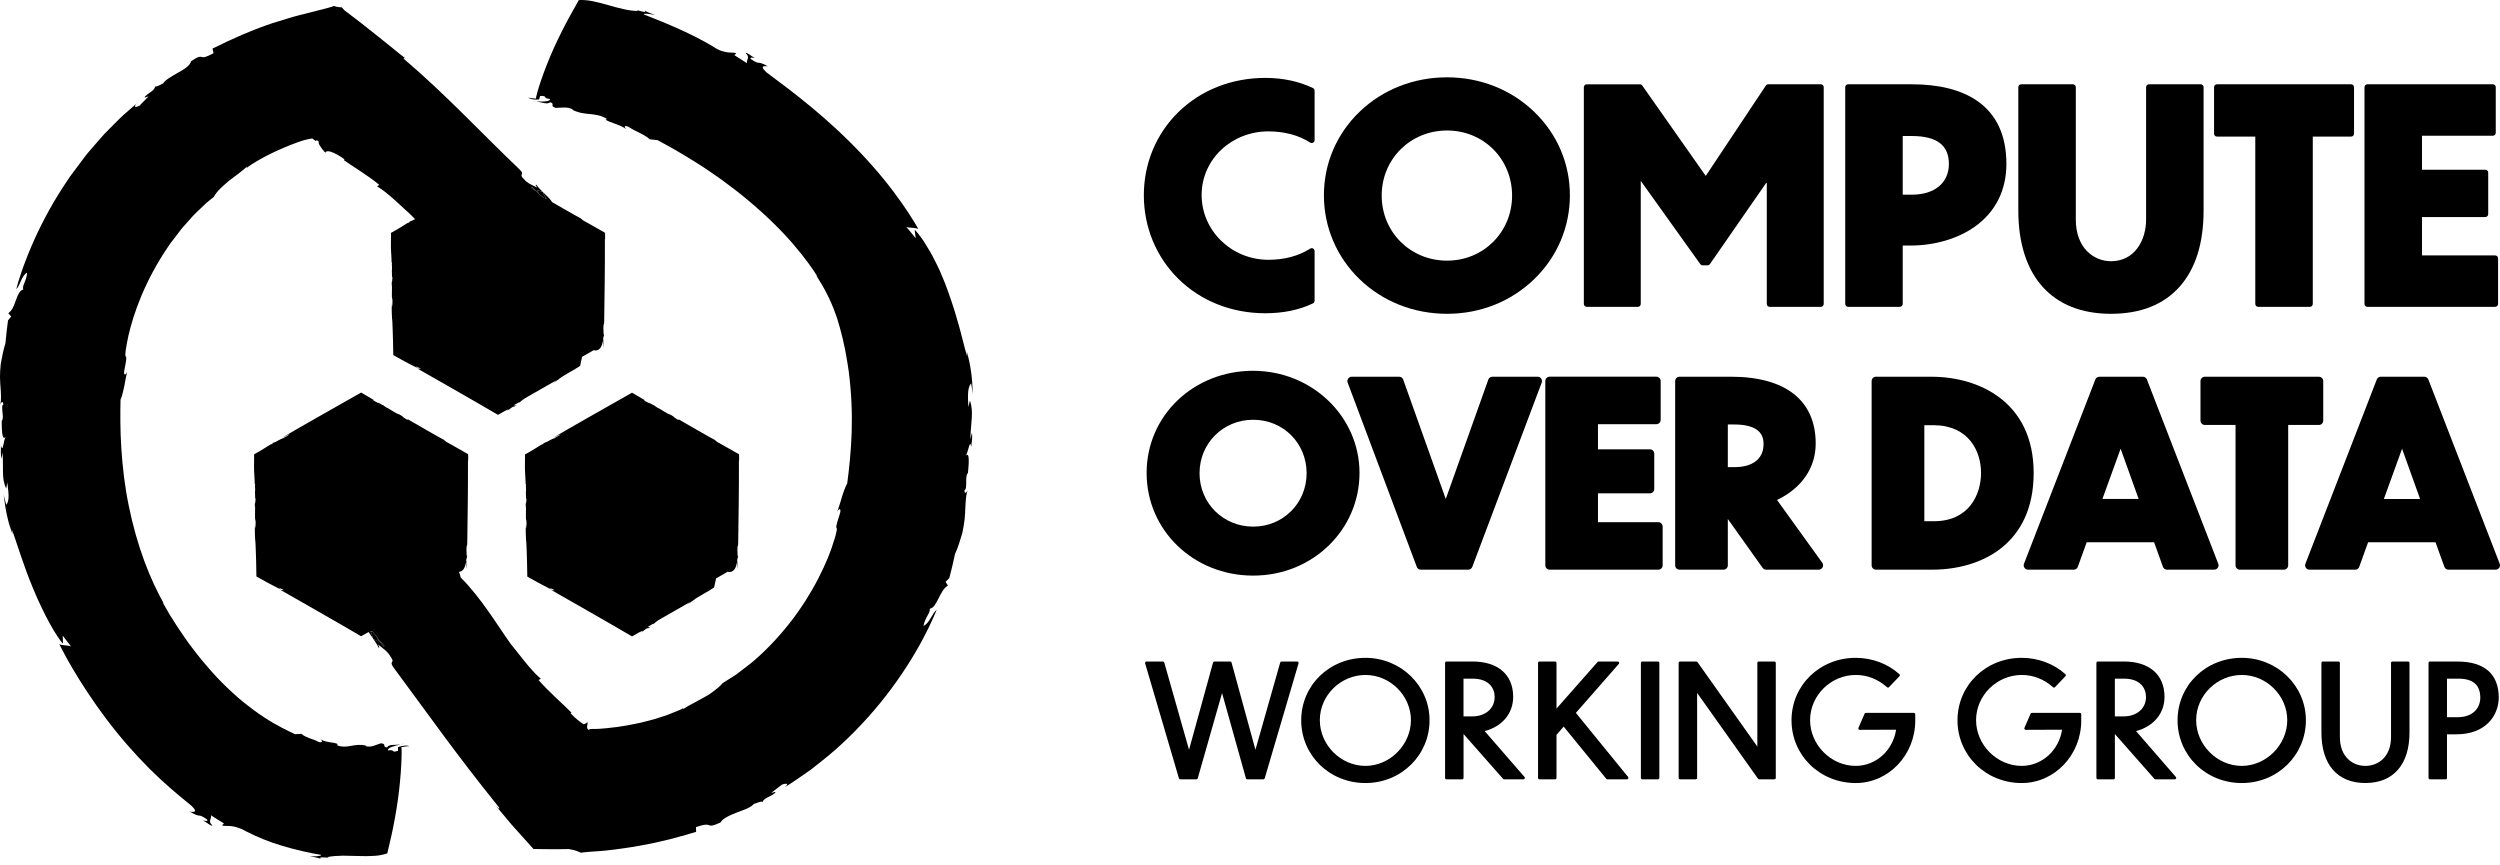 <svg width="208" height="72" viewBox="0 0 208 72" fill="none" xmlns="http://www.w3.org/2000/svg">
<path d="M44.914 16.152C44.687 15.949 44.458 15.752 44.232 15.544C44.059 15.677 44.455 15.691 44.898 16.197L45.29 16.494L45.335 16.471C45.335 16.471 45.403 16.513 45.502 16.57C45.354 16.386 45.242 16.191 45.157 15.973L45.145 15.96C44.873 15.89 44.442 15.675 44.914 16.152Z" fill="black"/>
<path d="M31.313 53.009L31.924 53.82C32.121 53.727 31.716 53.612 31.337 52.967L30.946 52.517C30.933 52.527 30.898 52.549 30.852 52.576C30.932 52.756 30.992 52.938 31.034 53.127L31.045 53.145C31.316 53.292 31.727 53.63 31.313 53.009Z" fill="black"/>
<path d="M30.888 52.492C30.876 52.495 30.852 52.506 30.823 52.519C30.829 52.533 30.837 52.548 30.844 52.564L30.871 52.543L30.895 52.522C30.895 52.522 30.903 52.514 30.904 52.509C30.914 52.495 30.914 52.485 30.887 52.492H30.888Z" fill="black"/>
<path d="M31.101 52.4C31.088 52.411 31.073 52.426 31.049 52.444L31.128 52.407C31.127 52.399 31.125 52.389 31.124 52.381C31.116 52.388 31.109 52.394 31.101 52.4Z" fill="black"/>
<path d="M38.85 46.605C38.813 46.82 38.797 47.049 38.802 47.35C38.84 47.178 38.843 46.884 38.85 46.605Z" fill="black"/>
<path d="M61.385 46.605C61.348 46.82 61.332 47.049 61.337 47.35C61.375 47.178 61.378 46.884 61.385 46.605Z" fill="black"/>
<path d="M53.692 33.323C53.452 33.182 53.077 32.963 52.583 32.672C51.66 33.195 50.18 34.035 48.801 34.818C47.591 35.508 46.472 36.15 46.027 36.421C46.181 36.374 46.494 36.165 46.648 36.144C46.385 36.333 46.232 36.371 46.126 36.472C45.976 36.459 45.502 36.808 45.247 36.855L45.191 36.943L45.038 36.997C44.921 37.071 44.825 37.132 44.745 37.181C44.705 37.207 44.668 37.229 44.636 37.25L44.477 37.346C44.274 37.468 44.17 37.532 44.104 37.572C43.971 37.65 43.992 37.634 43.683 37.805C43.683 37.981 43.678 38.3 43.673 38.849C43.675 38.947 43.677 39.04 43.678 39.124C43.681 39.205 43.685 39.278 43.688 39.35L43.71 39.73C43.725 39.957 43.736 40.144 43.723 40.348C43.723 40.287 43.754 40.127 43.766 40.316C43.723 40.348 43.797 40.817 43.754 40.91C43.758 41.094 43.754 41.692 43.813 41.489C43.784 41.59 43.771 42.124 43.745 41.806C43.744 41.985 43.734 42.16 43.749 42.289L43.765 42.059C43.773 42.667 43.728 42.997 43.781 43.394L43.805 43.17C43.808 43.533 43.813 43.837 43.755 43.98L43.737 43.607C43.737 44.209 43.742 44.572 43.774 45.075V44.896C43.792 45.075 43.808 45.465 43.824 45.949C43.832 46.191 43.838 46.455 43.848 46.727C43.856 46.903 43.864 47.526 43.872 47.977C44.187 48.152 44.498 48.323 44.791 48.485C44.967 48.578 45.133 48.666 45.284 48.746C45.585 48.903 45.82 49.023 45.94 49.072L45.727 48.898L46.185 49.119C46.134 49.088 45.9 49.123 45.864 49.087C46.296 49.333 47.562 50.057 48.886 50.812C49.547 51.192 50.223 51.579 50.815 51.92C51.547 52.346 52.176 52.711 52.584 52.948C52.856 52.794 53.026 52.698 53.149 52.628C53.3 52.548 53.393 52.503 53.426 52.493C53.452 52.487 53.454 52.496 53.444 52.511C53.441 52.514 53.439 52.519 53.434 52.524L53.41 52.544L53.354 52.588C53.318 52.615 53.285 52.639 53.284 52.642C53.377 52.586 53.465 52.532 53.484 52.519L53.564 52.464C53.604 52.436 53.623 52.418 53.639 52.404C53.673 52.373 53.699 52.351 53.881 52.247C53.983 52.197 53.878 52.29 53.827 52.327C53.983 52.231 54.139 52.159 54.14 52.133C53.934 52.234 53.99 52.136 53.887 52.154L54.356 51.888L54.353 51.931C54.457 51.872 54.568 51.694 55.037 51.446C55.818 51.012 56.651 50.518 57.434 50.076C57.434 50.102 57.275 50.207 57.118 50.311C57.222 50.252 57.379 50.156 57.483 50.113C57.277 50.188 57.797 49.903 57.642 49.974C58.168 49.57 58.945 49.213 59.417 48.872C59.419 48.832 59.494 48.499 59.576 48.124L60.536 47.571C60.853 47.643 61.183 47.527 61.303 46.844L61.338 46.868L61.333 46.577C61.351 46.227 61.309 46.066 61.345 46.09L61.34 46.567C61.349 46.216 61.369 46.461 61.389 46.594C61.393 46.448 61.397 46.306 61.409 46.189C61.394 46.12 61.394 46.24 61.386 46.295C61.373 46.106 61.34 45.843 61.357 45.614C61.361 45.256 61.415 45.592 61.418 45.172C61.433 44.068 61.447 42.981 61.462 41.892C61.466 41.348 61.471 40.802 61.476 40.253C61.476 39.611 61.476 38.968 61.477 38.316C61.492 38.212 61.492 38.331 61.498 38.455C61.497 38.226 61.493 38.002 61.492 37.801C61.095 37.575 60.715 37.359 60.342 37.146C60.12 37.021 59.901 36.899 59.68 36.776C59.54 36.677 59.511 36.635 59.475 36.597C59.511 36.635 58.775 36.219 58.024 35.79C57.65 35.574 57.27 35.356 56.982 35.191C56.694 35.025 56.497 34.91 56.486 34.901L56.417 34.935C55.844 34.605 56.287 34.775 55.749 34.484C55.496 34.442 54.874 33.967 54.667 33.903C54.675 33.899 54.417 33.747 54.448 33.731C54.344 33.728 54.176 33.587 54.006 33.504C53.94 33.481 54.043 33.542 54.08 33.581L53.695 33.379C53.556 33.281 53.535 33.235 53.697 33.322L53.692 33.323Z" fill="black"/>
<path d="M50.237 28.175C50.2 28.389 50.184 28.618 50.189 28.919C50.228 28.748 50.231 28.453 50.237 28.175Z" fill="black"/>
<path d="M31.036 53.141C31.036 53.141 31.043 53.144 31.044 53.146L31.032 53.127C31.032 53.127 31.036 53.136 31.036 53.141Z" fill="black"/>
<path d="M44.266 8.443C44.371 8.443 44.49 8.443 44.612 8.443C44.496 8.432 44.378 8.427 44.266 8.443Z" fill="black"/>
<path d="M80.501 40.791C80.508 40.775 80.513 40.759 80.514 40.746C80.51 40.761 80.506 40.777 80.501 40.791Z" fill="black"/>
<path d="M76.413 19.06C76.419 19.071 76.427 19.086 76.434 19.097C76.434 19.082 76.426 19.071 76.413 19.06Z" fill="black"/>
<path d="M80.735 36.574C80.761 35.1 81.038 34.287 80.695 33.326C80.652 33.509 80.614 33.693 80.566 33.874C80.529 32.992 80.474 32.26 80.796 31.89C80.85 32.193 80.908 32.495 80.948 32.798C80.876 31.322 80.775 30.427 80.43 29.228L80.478 29.665C80.409 29.476 80.327 29.183 80.234 28.817C80.146 28.45 80.018 28.008 79.896 27.518C79.837 27.273 79.757 27.017 79.682 26.752C79.603 26.488 79.531 26.212 79.443 25.934C79.262 25.378 79.086 24.799 78.87 24.229C78.817 24.086 78.766 23.944 78.713 23.801L78.635 23.588L78.54 23.361C78.414 23.06 78.289 22.762 78.166 22.473C78.041 22.184 77.898 21.922 77.769 21.661C77.634 21.405 77.514 21.149 77.376 20.928C77.244 20.704 77.115 20.492 76.994 20.297C76.874 20.103 76.76 19.922 76.646 19.773C76.424 19.469 76.237 19.239 76.1 19.106L76.185 19.826L75.787 19.335L75.587 19.092L75.379 18.858C75.414 18.922 75.684 18.931 75.937 18.957C76.145 18.978 76.347 19.003 76.408 19.055C76.069 18.446 75.35 17.286 74.349 15.957C73.332 14.6 72.012 13.092 70.606 11.712C69.205 10.327 67.724 9.067 66.472 8.078C66.159 7.833 65.861 7.599 65.584 7.383C65.304 7.173 65.043 6.978 64.809 6.802C64.345 6.443 63.969 6.182 63.743 5.997C63.05 5.342 63.842 5.542 63.877 5.513C63.375 5.228 63.224 5.231 63.109 5.22C62.992 5.212 62.902 5.203 62.497 4.93C62.299 4.745 62.657 4.78 62.805 4.828C62.616 4.726 62.449 4.601 62.318 4.513C62.185 4.428 62.087 4.38 62.041 4.425C62.449 4.785 62.075 4.958 62.148 5.262C61.806 5.028 61.45 4.815 61.101 4.591L61.258 4.436C61.14 4.362 60.916 4.394 60.596 4.362C60.272 4.332 59.857 4.236 59.355 3.888C57.589 2.827 55.509 1.956 53.547 1.191C53.62 1.084 54.065 1.162 54.509 1.252C54.248 1.141 53.827 1.026 53.612 0.848C54.016 1.236 52.727 0.685 53.071 0.911C52.658 0.911 52.242 0.847 51.825 0.747C51.406 0.653 50.979 0.538 50.562 0.411C50.141 0.291 49.719 0.186 49.317 0.101C48.913 0.019 48.516 -0.013 48.158 0.005C48.105 0.117 47.806 0.619 47.404 1.356C47.002 2.089 46.517 3.035 46.083 3.992C45.646 4.963 45.267 5.945 45.006 6.719C44.741 7.487 44.597 8.067 44.588 8.204C44.312 8.183 44.039 8.159 43.955 8.108C43.991 8.175 44.143 8.233 44.32 8.263C44.5 8.297 44.701 8.292 44.857 8.276L44.934 7.985C45.287 7.969 45.324 8.015 45.356 8.075C45.39 8.137 45.414 8.19 45.761 8.238C45.764 8.366 45.599 8.404 45.38 8.432C45.161 8.46 44.868 8.441 44.607 8.436C45.084 8.507 45.535 8.726 45.779 8.502C46.229 8.672 45.686 8.79 46.222 8.974C46.63 8.982 47.215 8.843 47.658 9.11L47.639 9.15C47.775 9.216 47.905 9.266 48.031 9.302C48.158 9.346 48.281 9.379 48.403 9.403C48.645 9.454 48.875 9.466 49.106 9.491C49.565 9.547 50.023 9.586 50.514 9.909L50.372 9.943C50.699 10.207 51.51 10.32 52.127 10.753C51.955 10.621 51.856 10.385 52.274 10.54C52.991 11.02 53.582 11.143 54.059 11.592L54.706 11.659C55.04 11.83 55.487 12.094 56.033 12.39C56.302 12.547 56.593 12.719 56.904 12.901C57.214 13.082 57.536 13.292 57.877 13.498C58.218 13.708 58.561 13.945 58.924 14.179C59.281 14.42 59.643 14.676 60.014 14.936C60.741 15.47 61.494 16.034 62.206 16.636C63.639 17.828 64.968 19.117 65.962 20.276C66.961 21.432 67.667 22.433 68.016 23.017L67.926 22.945C68.501 23.82 69.119 24.96 69.541 26.183L69.585 26.299C69.599 26.335 69.614 26.375 69.626 26.424C69.654 26.516 69.682 26.609 69.71 26.702C69.766 26.889 69.823 27.078 69.879 27.269C69.929 27.462 69.98 27.658 70.03 27.855C70.055 27.952 70.081 28.052 70.107 28.151L70.172 28.453C70.217 28.655 70.262 28.858 70.307 29.062C70.345 29.268 70.382 29.475 70.42 29.683C70.505 30.096 70.552 30.523 70.621 30.944C70.837 32.643 70.912 34.381 70.858 35.982C70.805 37.584 70.644 39.046 70.489 40.218C70.395 40.384 70.315 40.572 70.244 40.769C70.168 40.964 70.099 41.172 70.036 41.38C70.006 41.484 69.975 41.59 69.947 41.694L69.85 42.001C69.786 42.203 69.724 42.397 69.658 42.574C69.863 42.197 69.987 42.379 69.891 42.696C69.713 43.247 69.63 43.535 69.596 43.693C69.558 43.849 69.573 43.876 69.594 43.905C69.614 43.934 69.638 43.965 69.614 44.13C69.586 44.294 69.527 44.599 69.332 45.155C69.146 45.811 68.719 46.892 68.083 48.126C67.768 48.744 67.387 49.391 66.975 50.049C66.761 50.37 66.543 50.7 66.314 51.022C66.076 51.337 65.85 51.667 65.595 51.971C64.609 53.215 63.504 54.328 62.504 55.159C62.246 55.355 62.001 55.544 61.772 55.722C61.657 55.81 61.546 55.895 61.439 55.978C61.334 56.062 61.229 56.14 61.124 56.204C60.708 56.471 60.367 56.688 60.123 56.836C60.027 56.968 59.906 57.069 59.785 57.179C59.662 57.286 59.532 57.39 59.398 57.491C59.264 57.592 59.124 57.691 58.982 57.787C58.838 57.879 58.684 57.959 58.533 58.042C58.383 58.125 58.233 58.208 58.082 58.29C57.931 58.37 57.789 58.464 57.637 58.533C57.339 58.682 57.057 58.841 56.804 59.02L56.881 58.893C56.811 58.935 56.72 58.986 56.608 59.044C56.492 59.095 56.356 59.15 56.204 59.212C56.052 59.273 55.882 59.34 55.698 59.414C55.605 59.449 55.513 59.49 55.412 59.524L55.099 59.623C54.885 59.691 54.659 59.763 54.425 59.838C54.19 59.91 53.939 59.964 53.686 60.032L53.302 60.129C53.172 60.163 53.038 60.184 52.905 60.211C52.637 60.262 52.37 60.323 52.098 60.368C51.825 60.409 51.552 60.451 51.283 60.493C51.012 60.528 50.742 60.553 50.479 60.584C50.348 60.602 50.217 60.611 50.089 60.619L49.896 60.633L49.802 60.64H49.767C49.717 60.645 49.693 60.645 49.66 60.645H49.567C49.445 60.646 49.336 60.648 49.245 60.65C49.198 60.651 49.157 60.653 49.118 60.657L49.064 60.664C49.05 60.661 49.041 60.65 49.03 60.645C49.035 60.672 49.033 60.715 49.048 60.725L49.027 60.734L49.013 60.73C49.003 60.726 48.993 60.723 48.986 60.72C48.968 60.714 48.953 60.704 48.939 60.696C48.912 60.677 48.891 60.656 48.877 60.63C48.848 60.582 48.841 60.525 48.846 60.464C48.854 60.342 48.904 60.203 48.877 60.075C48.808 60.145 48.737 60.197 48.664 60.225C48.645 60.233 48.627 60.238 48.608 60.243L48.579 60.249H48.564L48.558 60.252L48.544 60.245C48.468 60.201 48.388 60.148 48.308 60.091C47.985 59.857 47.644 59.529 47.471 59.335L47.549 59.298C47.011 58.727 45.646 57.55 44.802 56.572L45.001 56.479C44.152 55.778 42.968 54.134 42.468 53.543C41.437 52.103 40.03 49.735 38.338 48.057L38.192 47.575C38.438 47.558 38.664 47.372 38.76 46.833L38.795 46.857L38.791 46.565C38.808 46.216 38.767 46.055 38.802 46.079L38.797 46.556C38.807 46.205 38.826 46.45 38.847 46.583C38.85 46.437 38.855 46.295 38.866 46.178C38.852 46.109 38.852 46.229 38.844 46.284C38.831 46.095 38.797 45.832 38.815 45.603C38.818 45.245 38.872 45.581 38.876 45.161C38.89 44.057 38.904 42.97 38.919 41.881C38.924 41.337 38.928 40.791 38.933 40.242C38.933 39.6 38.933 38.956 38.935 38.305C38.949 38.201 38.949 38.319 38.956 38.444C38.954 38.215 38.951 37.991 38.949 37.789C38.552 37.564 38.173 37.348 37.8 37.135C37.577 37.01 37.358 36.888 37.137 36.765C36.998 36.666 36.969 36.624 36.932 36.586C36.969 36.624 36.232 36.208 35.482 35.779C35.107 35.563 34.728 35.345 34.439 35.18C34.151 35.014 33.954 34.898 33.943 34.89L33.874 34.924C33.301 34.594 33.745 34.764 33.207 34.472C32.954 34.431 32.331 33.955 32.124 33.891C32.132 33.888 31.875 33.736 31.905 33.72C31.801 33.717 31.633 33.576 31.463 33.493C31.398 33.47 31.5 33.531 31.537 33.57L31.153 33.368C31.013 33.27 30.993 33.224 31.154 33.31C30.914 33.169 30.54 32.95 30.045 32.659C29.123 33.182 27.642 34.023 26.263 34.806C25.053 35.495 23.934 36.137 23.489 36.408C23.643 36.361 23.956 36.152 24.11 36.131C23.848 36.32 23.694 36.358 23.588 36.459C23.438 36.446 22.964 36.795 22.709 36.842L22.653 36.93L22.5 36.984L22.207 37.168L22.098 37.237C22.038 37.272 21.986 37.304 21.939 37.333C21.736 37.455 21.632 37.519 21.566 37.559C21.433 37.637 21.454 37.621 21.145 37.793C21.145 37.969 21.14 38.287 21.136 38.836C21.137 38.934 21.139 39.027 21.14 39.112C21.144 39.192 21.147 39.265 21.15 39.337C21.158 39.478 21.166 39.602 21.172 39.717C21.187 39.944 21.198 40.132 21.185 40.335C21.185 40.274 21.216 40.114 21.229 40.303C21.185 40.335 21.259 40.804 21.216 40.897C21.221 41.081 21.216 41.679 21.275 41.476C21.246 41.577 21.233 42.112 21.208 41.793C21.206 41.972 21.197 42.147 21.211 42.277L21.227 42.046C21.235 42.654 21.19 42.984 21.243 43.381L21.267 43.157C21.27 43.52 21.275 43.825 21.217 43.967L21.2 43.594C21.2 44.196 21.204 44.559 21.236 45.062V44.883C21.254 45.062 21.27 45.453 21.286 45.936C21.294 46.178 21.3 46.442 21.31 46.714C21.318 46.89 21.326 47.513 21.334 47.964C21.649 48.139 21.96 48.31 22.253 48.472C22.429 48.565 22.596 48.653 22.746 48.733C23.047 48.89 23.282 49.01 23.402 49.059L23.19 48.885L23.648 49.106C23.596 49.075 23.363 49.111 23.326 49.074C23.758 49.32 25.024 50.044 26.348 50.8C27.009 51.179 27.685 51.566 28.277 51.907C29.009 52.333 29.638 52.698 30.046 52.935C30.319 52.781 30.488 52.685 30.612 52.615C30.632 52.604 30.65 52.594 30.669 52.584C30.783 52.761 30.909 52.94 31.033 53.116C30.991 52.925 30.93 52.745 30.85 52.565C30.896 52.536 30.932 52.514 30.945 52.506L31.335 52.956C31.715 53.601 32.121 53.716 31.923 53.809L31.311 52.998C31.726 53.619 31.314 53.282 31.044 53.134C31.221 53.39 31.39 53.643 31.492 53.876C31.647 53.94 31.494 53.737 31.458 53.617C31.766 53.884 32.27 54.197 32.496 54.64C32.955 55.25 32.257 54.893 32.792 55.604C34.183 57.496 35.552 59.359 36.926 61.227C37.616 62.157 38.314 63.086 39.025 64.011C39.383 64.472 39.742 64.933 40.102 65.398C40.574 65.988 41.048 66.582 41.523 67.179C41.591 67.405 41.437 67.208 41.24 67.022C41.695 67.557 42.129 68.081 42.551 68.593C42.985 69.076 43.411 69.55 43.831 70.018C43.934 70.135 44.04 70.251 44.144 70.367L44.3 70.541L44.378 70.628C44.383 70.637 44.392 70.637 44.404 70.637H44.493C44.81 70.642 45.126 70.647 45.441 70.65C46.067 70.655 46.69 70.66 47.319 70.642C47.993 70.745 48.169 70.889 48.371 70.962C48.319 70.941 48.505 70.916 48.867 70.884C49.046 70.871 49.272 70.853 49.533 70.834C49.664 70.826 49.804 70.817 49.951 70.807C50.1 70.796 50.257 70.783 50.41 70.765C50.642 70.738 50.895 70.708 51.163 70.677C51.395 70.653 51.64 70.615 51.893 70.576C52.147 70.538 52.41 70.499 52.679 70.46C52.946 70.415 53.218 70.362 53.49 70.312C53.763 70.259 54.038 70.218 54.305 70.155C54.573 70.094 54.837 70.035 55.095 69.976C55.609 69.867 56.086 69.73 56.497 69.619C57.325 69.406 57.879 69.206 57.919 69.211L57.903 68.812C58.303 68.678 58.54 68.627 58.695 68.615C58.85 68.603 58.921 68.627 58.988 68.655C59.123 68.708 59.239 68.758 59.957 68.423C60.048 68.239 60.248 68.097 60.498 67.962C60.744 67.823 61.044 67.701 61.345 67.586C61.646 67.471 61.95 67.365 62.2 67.251C62.444 67.128 62.637 67.007 62.723 66.878C62.733 66.923 63.418 66.571 63.458 66.742C63.49 66.557 63.655 66.448 63.861 66.345C64.065 66.238 64.303 66.129 64.49 65.969C64.596 65.806 64.335 65.963 64.178 65.956L65.059 65.281C65.475 65.13 65.664 65.215 65.281 65.495C65.603 65.321 66.043 65.017 66.594 64.639C66.868 64.448 67.172 64.243 67.491 64.014C67.798 63.771 68.126 63.51 68.471 63.236C69.86 62.146 71.376 60.677 72.739 59.081C74.104 57.488 75.297 55.762 76.177 54.248C77.067 52.737 77.644 51.44 77.932 50.739C77.562 50.998 77.312 51.914 76.827 52.069C76.925 51.672 77.058 51.416 77.175 51.208C77.29 51.001 77.38 50.843 77.361 50.641C77.967 50.577 78.171 49.098 78.867 48.723L78.673 48.405C78.776 48.302 78.883 48.201 78.982 48.097C79.201 47.244 79.315 46.769 79.37 46.485C79.429 46.203 79.448 46.119 79.475 46.048C79.526 45.907 79.627 45.834 80.066 44.348C80.162 43.91 80.22 43.524 80.258 43.178C80.297 42.832 80.303 42.522 80.317 42.24C80.348 41.694 80.357 41.244 80.501 40.785C80.444 40.943 80.242 41.196 80.245 40.775C80.377 40.757 80.391 40.45 80.388 40.123C80.388 39.797 80.388 39.454 80.534 39.36C80.57 38.912 80.74 37.468 80.34 37.924C80.548 37.7 80.705 36.408 80.804 37.191C80.846 36.754 80.93 36.333 80.86 36.013C80.819 36.198 80.782 36.386 80.734 36.57L80.735 36.574ZM30.904 52.509C30.904 52.509 30.9 52.517 30.895 52.522L30.871 52.543L30.844 52.564C30.837 52.549 30.829 52.535 30.823 52.519C30.853 52.504 30.877 52.495 30.889 52.492C30.914 52.485 30.916 52.495 30.906 52.509H30.904ZM31.047 52.444C31.071 52.426 31.087 52.412 31.1 52.4C31.106 52.394 31.114 52.388 31.122 52.381C31.124 52.389 31.125 52.399 31.127 52.407L31.047 52.444Z" fill="black"/>
<path d="M45.153 15.964C45.153 15.964 45.147 15.962 45.145 15.96L45.158 15.974C45.158 15.974 45.155 15.967 45.153 15.962V15.964Z" fill="black"/>
<path d="M33.314 61.943C33.432 61.924 33.551 61.9 33.66 61.853C33.556 61.881 33.435 61.911 33.314 61.943Z" fill="black"/>
<path d="M0.026 33.674C0.022 33.688 0.019 33.704 0.018 33.716C0.021 33.701 0.022 33.687 0.026 33.674Z" fill="black"/>
<path d="M4.933 53.597C4.926 53.586 4.92 53.572 4.915 53.561C4.912 53.574 4.921 53.586 4.933 53.597Z" fill="black"/>
<path d="M33.115 62.162L33.118 62.463C32.792 62.571 32.744 62.534 32.699 62.486C32.677 62.462 32.654 62.434 32.597 62.423C32.539 62.412 32.448 62.412 32.286 62.434C32.22 62.204 32.8 62.065 33.314 61.943C32.838 62.001 32.356 61.905 32.204 62.185C31.758 62.137 32.214 61.882 31.687 61.842C31.51 61.892 31.306 61.983 31.09 62.052C30.874 62.122 30.651 62.14 30.44 62.078L30.447 62.034C29.942 61.914 29.566 61.996 29.19 62.058C29.095 62.076 29.001 62.093 28.907 62.106C28.812 62.114 28.718 62.119 28.62 62.117C28.425 62.114 28.221 62.089 28.008 61.983L28.117 61.919C27.828 61.728 27.171 61.813 26.656 61.508C26.8 61.597 26.897 61.805 26.552 61.745C26.476 61.705 26.401 61.672 26.331 61.641C26.26 61.605 26.191 61.576 26.124 61.549C25.99 61.496 25.861 61.455 25.738 61.415C25.497 61.317 25.274 61.234 25.082 61.053L24.55 61.088C24.011 60.834 23.065 60.395 21.962 59.673C21.411 59.313 20.823 58.879 20.223 58.396C19.628 57.903 19.024 57.349 18.438 56.76C17.854 56.167 17.293 55.53 16.767 54.896C16.512 54.569 16.251 54.259 16.016 53.936C15.896 53.776 15.779 53.619 15.664 53.465C15.552 53.306 15.443 53.151 15.335 52.998C14.906 52.388 14.533 51.806 14.223 51.302C14.184 51.24 14.146 51.179 14.107 51.118L14.01 50.948C13.946 50.838 13.885 50.734 13.827 50.635C13.712 50.436 13.61 50.263 13.533 50.11L13.614 50.188C13.102 49.283 12.529 48.083 12.012 46.693C11.498 45.304 11.046 43.725 10.718 42.107C10.382 40.49 10.193 38.832 10.094 37.304C9.996 35.776 10.004 34.375 10.028 33.251C10.104 33.085 10.163 32.899 10.209 32.705C10.26 32.511 10.307 32.31 10.345 32.106C10.416 31.698 10.491 31.288 10.581 30.941C10.419 31.317 10.276 31.157 10.337 30.85C10.549 29.772 10.528 29.731 10.476 29.678C10.428 29.627 10.363 29.569 10.574 28.471C10.688 27.839 10.947 26.769 11.4 25.538C11.85 24.307 12.498 22.924 13.273 21.643C13.371 21.483 13.469 21.325 13.565 21.165C13.661 21.006 13.77 20.856 13.87 20.702C13.973 20.55 14.075 20.398 14.176 20.249C14.287 20.107 14.396 19.964 14.503 19.823C14.717 19.543 14.927 19.268 15.13 19.002C15.353 18.754 15.566 18.514 15.771 18.283C16.165 17.811 16.587 17.449 16.922 17.121C17.007 17.041 17.087 16.964 17.164 16.89C17.242 16.82 17.324 16.759 17.396 16.7C17.543 16.583 17.671 16.482 17.778 16.397C18.071 15.86 18.584 15.442 19.081 15.017C19.61 14.63 20.129 14.239 20.564 13.85L20.511 13.982C20.889 13.66 22.117 12.922 23.607 12.293C23.976 12.126 24.369 11.99 24.757 11.841C24.853 11.803 24.952 11.773 25.051 11.741L25.199 11.693L25.235 11.68L25.253 11.673H25.258L25.279 11.668C25.33 11.651 25.384 11.64 25.437 11.627C25.543 11.601 25.644 11.582 25.738 11.563L25.876 11.537L25.94 11.526C25.959 11.526 25.985 11.507 25.998 11.529C26.132 11.643 26.236 11.716 26.307 11.745L26.289 11.667C26.475 11.683 26.523 11.774 26.521 11.883V11.928C26.526 11.945 26.513 11.949 26.539 11.989C26.576 12.053 26.614 12.118 26.66 12.19C26.752 12.334 26.873 12.499 27.069 12.706C27.211 12.314 28.292 12.967 28.668 13.264L28.598 13.316C29.179 13.745 30.624 14.595 31.553 15.379L31.373 15.504C32.272 16.018 33.616 17.387 34.18 17.87C34.292 17.984 34.409 18.107 34.531 18.233C34.375 18.318 34.212 18.402 34.097 18.422L34.041 18.511L33.887 18.565C33.77 18.639 33.674 18.699 33.594 18.749C33.554 18.775 33.517 18.797 33.485 18.818C33.426 18.853 33.373 18.885 33.327 18.914C33.123 19.035 33.019 19.1 32.954 19.14C32.821 19.218 32.842 19.202 32.533 19.373C32.533 19.549 32.528 19.868 32.523 20.417C32.525 20.515 32.526 20.608 32.528 20.692C32.531 20.773 32.534 20.846 32.537 20.918L32.56 21.297C32.574 21.525 32.585 21.712 32.573 21.916C32.573 21.855 32.603 21.695 32.616 21.884C32.573 21.916 32.646 22.384 32.603 22.477C32.608 22.662 32.603 23.26 32.662 23.057C32.633 23.158 32.621 23.692 32.595 23.374C32.593 23.553 32.584 23.728 32.598 23.857L32.614 23.627C32.622 24.235 32.577 24.565 32.63 24.962L32.654 24.738C32.657 25.101 32.662 25.405 32.605 25.548L32.587 25.175C32.587 25.777 32.592 26.14 32.624 26.643V26.463C32.642 26.643 32.657 27.033 32.673 27.517C32.681 27.759 32.688 28.023 32.697 28.295C32.706 28.471 32.714 29.094 32.721 29.545C33.037 29.72 33.347 29.891 33.641 30.053C33.817 30.145 33.983 30.233 34.133 30.314C34.434 30.47 34.67 30.59 34.79 30.64L34.577 30.466L35.035 30.686C34.984 30.656 34.75 30.691 34.713 30.654C35.145 30.901 36.412 31.625 37.736 32.38C38.397 32.76 39.072 33.147 39.665 33.488C40.396 33.914 41.026 34.279 41.434 34.516C41.706 34.362 41.876 34.266 41.999 34.196C42.149 34.115 42.242 34.071 42.276 34.061C42.301 34.055 42.303 34.064 42.294 34.079C42.29 34.082 42.289 34.087 42.284 34.092L42.26 34.112L42.204 34.156C42.167 34.183 42.135 34.207 42.133 34.21C42.226 34.154 42.314 34.099 42.334 34.087L42.414 34.032C42.454 34.004 42.473 33.986 42.489 33.971C42.522 33.941 42.548 33.919 42.731 33.815C42.833 33.765 42.727 33.858 42.676 33.895C42.833 33.799 42.988 33.727 42.99 33.701C42.783 33.802 42.839 33.704 42.737 33.722L43.206 33.456L43.203 33.499C43.307 33.44 43.417 33.262 43.886 33.014C44.668 32.58 45.5 32.086 46.283 31.644C46.283 31.669 46.124 31.775 45.968 31.879C46.072 31.82 46.229 31.724 46.333 31.681C46.126 31.756 46.647 31.471 46.491 31.541C47.018 31.138 47.794 30.781 48.267 30.44C48.268 30.4 48.343 30.067 48.425 29.692L49.386 29.139C49.703 29.21 50.032 29.095 50.153 28.412L50.188 28.436L50.183 28.144C50.2 27.795 50.159 27.634 50.194 27.658L50.189 28.135C50.199 27.784 50.218 28.029 50.239 28.162C50.242 28.016 50.247 27.874 50.258 27.757C50.244 27.688 50.244 27.808 50.236 27.863C50.223 27.674 50.189 27.411 50.207 27.182C50.21 26.824 50.265 27.16 50.268 26.74C50.282 25.636 50.297 24.55 50.311 23.46C50.316 22.916 50.321 22.37 50.325 21.821C50.325 21.181 50.325 20.535 50.327 19.884C50.341 19.78 50.341 19.898 50.348 20.023C50.346 19.794 50.343 19.57 50.341 19.369C49.944 19.143 49.565 18.927 49.192 18.714C48.969 18.589 48.75 18.467 48.529 18.344C48.39 18.245 48.361 18.203 48.324 18.165C48.361 18.203 47.625 17.787 46.874 17.358C46.542 17.167 46.213 16.977 45.94 16.82C45.761 16.533 45.451 16.256 45.159 15.97C45.244 16.188 45.356 16.383 45.503 16.567C45.404 16.509 45.342 16.473 45.337 16.468L45.292 16.49L44.9 16.194C44.456 15.688 44.061 15.674 44.234 15.541C44.46 15.749 44.688 15.946 44.916 16.149C44.442 15.672 44.874 15.887 45.146 15.957C44.946 15.762 44.756 15.57 44.628 15.378C44.474 15.354 44.644 15.509 44.695 15.61C44.371 15.437 43.859 15.254 43.587 14.894C43.078 14.424 43.779 14.606 43.187 14.055C40.086 11.111 37.161 7.927 33.588 4.887C33.564 4.751 33.658 4.836 33.788 4.895C33.647 4.786 33.508 4.681 33.37 4.575C33.303 4.522 33.234 4.468 33.167 4.415L33.067 4.335L32.901 4.197C32.427 3.804 31.934 3.421 31.465 3.042C30.522 2.283 29.592 1.551 28.652 0.852C28.566 0.76 28.49 0.677 28.437 0.61C28.04 0.603 27.907 0.533 27.762 0.49C27.85 0.515 27.078 0.72 25.889 1.015C25.293 1.173 24.589 1.324 23.833 1.57C23.455 1.687 23.063 1.799 22.664 1.927C22.466 1.991 22.266 2.063 22.064 2.137C21.917 2.191 21.77 2.246 21.622 2.3C21.374 2.388 21.131 2.488 20.891 2.587C20.651 2.685 20.413 2.782 20.183 2.877C19.727 3.074 19.304 3.272 18.936 3.435C18.207 3.783 17.716 4.037 17.679 4.04L17.767 4.426C17.59 4.514 17.45 4.586 17.338 4.639C17.224 4.69 17.136 4.722 17.066 4.74C16.924 4.775 16.851 4.758 16.783 4.74C16.646 4.706 16.525 4.67 15.907 5.086C15.803 5.475 15.283 5.792 14.748 6.083C14.223 6.386 13.696 6.685 13.574 6.949C13.557 6.906 12.963 7.322 12.9 7.168C12.908 7.541 12.362 7.695 12.055 8.046C11.98 8.214 12.206 8.036 12.358 8.025L11.989 8.396L11.805 8.582L11.631 8.777C11.269 8.982 11.077 8.925 11.383 8.596C11.122 8.819 10.739 9.152 10.268 9.57C10.148 9.672 10.03 9.787 9.91 9.909C9.788 10.031 9.662 10.157 9.53 10.289C9.269 10.553 8.989 10.834 8.696 11.132C8.413 11.438 8.133 11.773 7.835 12.114C7.544 12.459 7.22 12.803 6.943 13.193C6.657 13.575 6.365 13.966 6.069 14.361L5.848 14.659C5.776 14.76 5.711 14.864 5.64 14.966C5.502 15.173 5.366 15.381 5.229 15.587C4.145 17.255 3.235 19.023 2.589 20.552C2.417 20.931 2.285 21.302 2.147 21.646C2.081 21.819 2.014 21.986 1.955 22.148C1.899 22.311 1.846 22.466 1.793 22.617C1.692 22.916 1.601 23.188 1.526 23.43C1.457 23.673 1.399 23.883 1.354 24.057C1.518 23.915 1.622 23.62 1.753 23.339C1.887 23.057 2.035 22.785 2.256 22.687C2.224 23.075 2.116 23.329 2.028 23.535C1.945 23.744 1.881 23.904 1.931 24.091C1.643 24.15 1.482 24.536 1.33 24.959C1.181 25.383 1.023 25.839 0.693 26.052L0.93 26.334L0.669 26.656C0.548 27.48 0.516 27.941 0.488 28.212C0.463 28.482 0.453 28.564 0.435 28.633C0.399 28.77 0.32 28.85 0.061 30.29C0.013 30.71 0 31.079 0 31.407C0.005 31.737 0.03 32.026 0.05 32.292C0.082 32.808 0.118 33.23 0.026 33.674C0.066 33.52 0.237 33.262 0.28 33.658C0.149 33.687 0.176 33.976 0.205 34.282C0.24 34.588 0.277 34.908 0.142 35.009C0.149 35.431 0.126 36.797 0.477 36.334C0.391 36.45 0.323 36.811 0.271 37.055C0.219 37.298 0.166 37.423 0.078 37.061C0.08 37.472 0.042 37.874 0.13 38.166L0.211 37.634C0.309 39.014 0.109 39.794 0.517 40.661L0.608 40.139C0.701 40.959 0.826 41.635 0.519 42.006L0.303 41.172C0.395 41.857 0.469 42.405 0.591 42.919C0.648 43.175 0.708 43.424 0.78 43.676C0.858 43.927 0.945 44.183 1.045 44.455L0.977 44.052C1.276 44.739 1.891 46.93 2.774 49.01C2.885 49.269 2.995 49.529 3.106 49.785C3.216 50.039 3.34 50.287 3.453 50.531C3.677 51.019 3.919 51.472 4.142 51.879C4.358 52.287 4.582 52.639 4.768 52.925C4.953 53.212 5.113 53.428 5.24 53.551C5.227 53.331 5.224 53.106 5.221 52.884C5.443 53.196 5.69 53.497 5.925 53.8C5.874 53.692 5.059 53.702 4.932 53.596C5.077 53.87 5.28 54.278 5.557 54.778C5.704 55.035 5.867 55.32 6.042 55.628C6.218 55.93 6.41 56.233 6.612 56.564C7.427 57.87 8.48 59.412 9.668 60.874C10.85 62.34 12.154 63.728 13.321 64.807C13.618 65.074 13.898 65.326 14.159 65.561C14.428 65.79 14.676 66.001 14.9 66.192C15.359 66.565 15.716 66.862 15.944 67.053C16.64 67.728 15.836 67.506 15.798 67.532C16.826 68.129 16.373 67.594 17.202 68.161C17.407 68.351 17.04 68.31 16.888 68.258C17.084 68.366 17.255 68.494 17.391 68.585C17.529 68.673 17.631 68.721 17.677 68.676C17.461 68.494 17.453 68.358 17.487 68.23C17.519 68.103 17.593 67.985 17.554 67.831C17.727 67.951 17.908 68.065 18.089 68.175L18.632 68.51L18.478 68.667C18.598 68.743 18.833 68.7 19.162 68.727C19.326 68.74 19.515 68.769 19.728 68.838C19.945 68.902 20.188 69 20.458 69.16C21.4 69.643 22.432 70.066 23.505 70.379C24.574 70.697 25.668 70.953 26.731 71.129C26.68 71.249 26.217 71.255 25.753 71.244C26.039 71.306 26.484 71.342 26.736 71.478C26.492 71.324 26.724 71.324 26.966 71.34C27.209 71.348 27.464 71.372 27.267 71.302C27.677 71.217 28.1 71.206 28.534 71.193C28.75 71.189 28.967 71.196 29.187 71.206C29.404 71.207 29.624 71.212 29.841 71.22C30.277 71.241 30.704 71.233 31.109 71.209C31.514 71.191 31.891 71.113 32.222 71.002C32.241 70.881 32.393 70.316 32.571 69.502C32.749 68.691 32.947 67.65 33.094 66.614C33.242 65.564 33.338 64.52 33.381 63.707C33.426 62.897 33.423 62.298 33.397 62.164C33.676 62.114 33.954 62.066 34.049 62.093C33.946 61.978 33.392 62.039 33.12 62.164L33.115 62.162Z" fill="black"/>
<g clip-path="url(#clip0_61_1902)">
<path d="M109.24 7.327C108.068 6.767 106.732 6.481 105.268 6.481C102.474 6.481 99.903 7.497 98.031 9.336C96.185 11.151 95.167 13.607 95.167 16.247C95.167 18.886 96.185 21.366 98.031 23.191C99.903 25.043 102.474 26.063 105.268 26.063C106.766 26.063 108.102 25.788 109.238 25.241C109.322 25.2 109.375 25.116 109.375 25.024V20.89C109.375 20.801 109.327 20.721 109.25 20.677C109.213 20.658 109.175 20.648 109.134 20.648C109.088 20.648 109.042 20.661 109.003 20.687C108.058 21.294 106.858 21.615 105.533 21.615C102.469 21.615 99.976 19.198 99.976 16.225C99.976 13.252 102.469 10.931 105.533 10.931C106.858 10.931 108.058 11.253 109.003 11.86C109.042 11.886 109.088 11.898 109.134 11.898C109.172 11.898 109.213 11.889 109.25 11.869C109.327 11.826 109.375 11.746 109.375 11.657V7.545C109.375 7.453 109.322 7.366 109.238 7.327H109.24Z" fill="black"/>
<path d="M120.394 6.433C117.62 6.433 115.032 7.451 113.113 9.302C111.202 11.144 110.149 13.61 110.149 16.247C110.149 18.884 111.202 21.374 113.113 23.225C115.034 25.084 117.62 26.109 120.394 26.109C123.168 26.109 125.724 25.084 127.645 23.225C129.561 21.371 130.615 18.891 130.615 16.247C130.615 13.602 129.559 11.147 127.645 9.302C125.724 7.451 123.151 6.433 120.394 6.433ZM120.394 21.686C117.344 21.686 114.957 19.307 114.957 16.271C114.957 13.235 117.344 10.857 120.394 10.857C123.443 10.857 125.806 13.235 125.806 16.271C125.806 19.307 123.429 21.686 120.394 21.686Z" fill="black"/>
<path d="M151.492 7.013H147.118C147.039 7.013 146.961 7.054 146.918 7.122L141.918 14.635L136.636 7.117C136.59 7.052 136.518 7.016 136.438 7.016H132.016C131.883 7.016 131.775 7.124 131.775 7.257V25.287C131.775 25.42 131.883 25.529 132.016 25.529H136.269C136.402 25.529 136.511 25.42 136.511 25.287V15.048L141.462 21.973C141.508 22.036 141.58 22.075 141.657 22.075H142.068C142.148 22.075 142.22 22.036 142.266 21.971L146.997 15.145V25.29C146.997 25.422 147.104 25.531 147.239 25.531H151.492C151.625 25.531 151.733 25.422 151.733 25.29V7.255C151.733 7.122 151.625 7.013 151.492 7.013Z" fill="black"/>
<path d="M164.468 8.369C163.148 7.47 161.326 7.013 159.055 7.013H153.763C153.63 7.013 153.522 7.122 153.522 7.255V25.287C153.522 25.42 153.63 25.529 153.763 25.529H158.064C158.197 25.529 158.306 25.42 158.306 25.287V20.428H158.982C160.964 20.428 162.904 19.856 164.308 18.857C166.024 17.637 166.932 15.831 166.932 13.636C166.932 11.255 166.103 9.484 164.468 8.369ZM159.055 16.198H158.306V11.316H159.055C161.135 11.316 162.148 12.075 162.148 13.636C162.148 15.198 160.99 16.198 159.055 16.198Z" fill="black"/>
<path d="M183.097 7.013H178.796C178.663 7.013 178.555 7.122 178.555 7.255V18.277C178.555 19.943 177.639 21.734 175.631 21.734C174.222 21.734 172.707 20.651 172.707 18.277V7.255C172.707 7.122 172.598 7.013 172.466 7.013H168.164C168.032 7.013 167.923 7.122 167.923 7.255V17.504C167.923 22.974 170.733 26.109 175.631 26.109C178.091 26.109 180.014 25.348 181.348 23.849C182.67 22.362 183.339 20.228 183.339 17.504V7.255C183.339 7.122 183.23 7.013 183.097 7.013Z" fill="black"/>
<path d="M195.614 7.013H184.45C184.318 7.013 184.209 7.122 184.209 7.255V11.122C184.209 11.255 184.318 11.364 184.45 11.364H187.64V25.287C187.64 25.42 187.749 25.529 187.882 25.529H192.183C192.316 25.529 192.424 25.42 192.424 25.287V11.364H195.614C195.747 11.364 195.856 11.255 195.856 11.122V7.255C195.856 7.122 195.747 7.013 195.614 7.013Z" fill="black"/>
<path d="M207.599 21.25H201.51V18.06H206.777C206.91 18.06 207.019 17.951 207.019 17.818V14.361C207.019 14.229 206.91 14.12 206.777 14.12H201.51V11.292H207.406C207.539 11.292 207.647 11.183 207.647 11.05V7.255C207.647 7.122 207.539 7.013 207.406 7.013H196.967C196.834 7.013 196.725 7.122 196.725 7.255V25.287C196.725 25.42 196.834 25.529 196.967 25.529H207.599C207.732 25.529 207.841 25.42 207.841 25.287V21.492C207.841 21.359 207.732 21.25 207.599 21.25Z" fill="black"/>
<path d="M104.267 30.849C99.294 30.849 95.399 34.584 95.399 39.35C95.399 44.117 99.294 47.89 104.265 47.89C109.235 47.89 113.111 44.059 113.111 39.35C113.111 34.642 109.143 30.851 104.265 30.851L104.267 30.849ZM104.267 43.815C101.764 43.815 99.802 41.862 99.802 39.37C99.802 36.877 101.764 34.924 104.267 34.924C106.771 34.924 108.711 36.877 108.711 39.37C108.711 41.862 106.758 43.815 104.267 43.815Z" fill="black"/>
<path d="M127.928 31.342H124.168C124.016 31.342 123.878 31.439 123.827 31.584L120.287 41.516L116.747 31.584C116.697 31.439 116.559 31.342 116.407 31.342H112.463C112.345 31.342 112.234 31.4 112.166 31.499C112.098 31.598 112.084 31.722 112.125 31.833L117.876 47.163C117.929 47.303 118.064 47.397 118.214 47.397H122.158C122.307 47.397 122.443 47.303 122.496 47.163L128.269 31.833C128.31 31.722 128.295 31.596 128.227 31.499C128.16 31.4 128.049 31.342 127.93 31.342H127.928Z" fill="black"/>
<path d="M137.97 43.445H132.951V41.047H137.272C137.472 41.047 137.634 40.885 137.634 40.684V37.745C137.634 37.545 137.472 37.383 137.272 37.383H132.951V35.292H137.806C138.006 35.292 138.168 35.13 138.168 34.929V31.702C138.168 31.502 138.006 31.34 137.806 31.34H128.933C128.732 31.34 128.571 31.502 128.571 31.702V47.032C128.571 47.233 128.732 47.395 128.933 47.395H137.97C138.171 47.395 138.333 47.233 138.333 47.032V43.805C138.333 43.605 138.171 43.443 137.97 43.443V43.445Z" fill="black"/>
<path d="M147.85 41.596C149.902 40.614 151.066 38.925 151.066 36.904C151.066 33.317 148.561 31.342 144.008 31.342H139.736C139.536 31.342 139.374 31.504 139.374 31.705V47.035C139.374 47.235 139.536 47.397 139.736 47.397H143.392C143.593 47.397 143.755 47.235 143.755 47.035V43.179L146.649 47.245C146.717 47.342 146.828 47.397 146.944 47.397H151.32C151.456 47.397 151.581 47.32 151.642 47.199C151.704 47.078 151.692 46.933 151.613 46.822L147.848 41.596H147.85ZM146.727 36.967C146.727 38.156 145.833 38.864 144.337 38.864H143.755V35.316H144.296C146.727 35.316 146.727 36.558 146.727 36.967Z" fill="black"/>
<path d="M160.705 31.342H156.083C155.882 31.342 155.72 31.504 155.72 31.705V47.035C155.72 47.235 155.882 47.397 156.083 47.397H160.746C164.835 47.397 169.201 45.282 169.201 39.35C169.201 33.419 164.624 31.345 160.705 31.345V31.342ZM160.911 43.363H160.104V35.376H160.908C163.796 35.403 164.823 37.533 164.823 39.35C164.823 41.168 163.798 43.365 160.913 43.365L160.911 43.363Z" fill="black"/>
<path d="M178.625 31.574C178.572 31.434 178.436 31.342 178.286 31.342H174.672C174.522 31.342 174.389 31.434 174.333 31.574L168.396 46.904C168.353 47.015 168.367 47.141 168.435 47.24C168.503 47.339 168.614 47.397 168.735 47.397H172.536C172.688 47.397 172.826 47.3 172.876 47.158L173.611 45.118H179.222L179.956 47.158C180.007 47.3 180.145 47.397 180.297 47.397H184.221C184.342 47.397 184.453 47.339 184.521 47.24C184.588 47.141 184.603 47.015 184.559 46.904L178.622 31.574H178.625ZM177.936 41.514H174.921L176.436 37.334L177.936 41.514Z" fill="black"/>
<path d="M193.294 34.994V31.707C193.294 31.506 193.132 31.345 192.932 31.345H183.443C183.242 31.345 183.08 31.506 183.08 31.707V34.994C183.08 35.195 183.242 35.357 183.443 35.357H185.997V47.034C185.997 47.235 186.159 47.397 186.359 47.397H190.015C190.216 47.397 190.378 47.235 190.378 47.034V35.357H192.932C193.132 35.357 193.294 35.195 193.294 34.994Z" fill="black"/>
<path d="M207.976 46.904L202.039 31.574C201.986 31.434 201.85 31.342 201.701 31.342H198.086C197.936 31.342 197.803 31.434 197.748 31.574L191.811 46.904C191.767 47.015 191.782 47.141 191.849 47.24C191.917 47.339 192.028 47.397 192.149 47.397H195.95C196.102 47.397 196.24 47.3 196.29 47.158L197.025 45.118H202.636L203.37 47.158C203.421 47.3 203.559 47.397 203.711 47.397H207.635C207.756 47.397 207.867 47.339 207.935 47.24C208.002 47.141 208.017 47.015 207.973 46.904H207.976ZM201.35 41.516H198.337L199.852 37.337L201.353 41.516H201.35Z" fill="black"/>
</g>
<g clip-path="url(#clip1_61_1902)">
<path d="M107.929 55.039H106.624C106.573 55.039 106.527 55.074 106.513 55.123L104.453 62.379L102.465 55.126C102.451 55.074 102.405 55.039 102.353 55.039H101.037C100.986 55.039 100.94 55.074 100.926 55.126L98.927 62.381L96.867 55.123C96.853 55.074 96.806 55.039 96.755 55.039H95.386C95.348 55.039 95.314 55.056 95.293 55.086C95.269 55.116 95.265 55.154 95.274 55.189L98.087 64.757C98.101 64.806 98.148 64.841 98.199 64.841H99.54C99.591 64.841 99.638 64.806 99.652 64.757L101.675 57.661L103.66 64.755C103.674 64.806 103.72 64.839 103.772 64.839H105.113C105.164 64.839 105.211 64.804 105.225 64.755L108.04 55.189C108.049 55.154 108.045 55.116 108.022 55.086C108.001 55.056 107.966 55.039 107.929 55.039Z" fill="black"/>
<path d="M113.606 54.732C110.609 54.732 108.261 57.015 108.261 59.928C108.261 62.84 110.609 65.149 113.606 65.149C116.603 65.149 118.939 62.808 118.939 59.928C118.939 57.047 116.547 54.732 113.606 54.732ZM113.606 63.722C111.549 63.722 109.81 61.977 109.81 59.914C109.81 57.85 111.549 56.157 113.606 56.157C115.664 56.157 117.389 57.878 117.389 59.914C117.389 61.95 115.657 63.722 113.606 63.722Z" fill="black"/>
<path d="M123.524 60.828C124.991 60.438 125.896 59.359 125.896 57.976C125.896 56.136 124.633 55.037 122.52 55.037H120.346C120.281 55.037 120.23 55.088 120.23 55.154V64.722C120.23 64.788 120.281 64.839 120.346 64.839H121.65C121.715 64.839 121.767 64.788 121.767 64.722V61.07L125.054 64.799C125.075 64.825 125.107 64.839 125.14 64.839H126.751C126.798 64.839 126.837 64.813 126.858 64.771C126.877 64.73 126.87 64.68 126.839 64.645L123.526 60.828H123.524ZM121.764 59.603V56.464H122.529C123.875 56.464 124.356 57.253 124.356 57.99C124.356 58.941 123.594 59.603 122.504 59.603H121.764Z" fill="black"/>
<path d="M131.11 59.314L134.688 55.233C134.719 55.198 134.726 55.149 134.707 55.107C134.688 55.065 134.647 55.039 134.6 55.039H133.003C132.97 55.039 132.938 55.053 132.917 55.079L129.501 58.953V55.156C129.501 55.091 129.45 55.039 129.385 55.039H128.081C128.016 55.039 127.965 55.091 127.965 55.156V64.722C127.965 64.788 128.016 64.839 128.081 64.839H129.385C129.45 64.839 129.501 64.788 129.501 64.722V61.136L130.099 60.452L133.642 64.797C133.663 64.825 133.698 64.839 133.733 64.839H135.37C135.414 64.839 135.456 64.813 135.474 64.771C135.493 64.732 135.488 64.683 135.46 64.648L131.113 59.312L131.11 59.314Z" fill="black"/>
<path d="M137.941 55.039H136.637C136.573 55.039 136.521 55.092 136.521 55.156V64.722C136.521 64.787 136.573 64.839 136.637 64.839H137.941C138.005 64.839 138.057 64.787 138.057 64.722V55.156C138.057 55.092 138.005 55.039 137.941 55.039Z" fill="black"/>
<path d="M147.631 55.039H146.327C146.262 55.039 146.211 55.091 146.211 55.156V62.113L141.231 55.088C141.21 55.058 141.173 55.039 141.135 55.039H139.78C139.715 55.039 139.664 55.091 139.664 55.156V64.722C139.664 64.788 139.715 64.839 139.78 64.839H141.084C141.149 64.839 141.2 64.788 141.2 64.722V57.649L146.269 64.79C146.29 64.82 146.327 64.839 146.364 64.839H147.629C147.694 64.839 147.745 64.788 147.745 64.722V55.156C147.745 55.091 147.694 55.039 147.629 55.039H147.631Z" fill="black"/>
<path d="M159.23 59.31H155.241C155.194 59.31 155.152 59.337 155.134 59.38L154.622 60.56C154.606 60.595 154.611 60.636 154.632 60.669C154.652 60.702 154.69 60.723 154.729 60.723L157.754 60.711C157.496 62.437 156.073 63.722 154.397 63.722C152.339 63.722 150.6 61.977 150.6 59.914C150.6 57.85 152.339 56.157 154.397 56.157C155.359 56.157 156.238 56.502 157.005 57.178C157.052 57.22 157.124 57.218 157.166 57.171L158.035 56.261C158.056 56.238 158.068 56.208 158.068 56.178C158.068 56.147 158.054 56.117 158.031 56.096C157.084 55.228 155.759 54.732 154.399 54.732C151.402 54.732 149.054 57.015 149.054 59.928C149.054 62.84 151.402 65.149 154.399 65.149C157.129 65.149 159.349 62.819 159.349 59.953V59.428C159.349 59.363 159.298 59.312 159.233 59.312L159.23 59.31Z" fill="black"/>
<path d="M173.04 59.31H169.051C169.004 59.31 168.962 59.337 168.944 59.38L168.432 60.56C168.416 60.595 168.421 60.636 168.442 60.669C168.463 60.702 168.504 60.711 168.539 60.723L171.564 60.711C171.304 62.437 169.883 63.722 168.207 63.722C166.149 63.722 164.41 61.977 164.41 59.914C164.41 57.85 166.149 56.157 168.207 56.157C169.169 56.157 170.048 56.502 170.815 57.178C170.862 57.22 170.934 57.218 170.976 57.171L171.845 56.261C171.866 56.238 171.878 56.208 171.878 56.178C171.878 56.147 171.864 56.117 171.841 56.096C170.894 55.228 169.569 54.732 168.209 54.732C165.212 54.732 162.864 57.015 162.864 59.928C162.864 62.84 165.212 65.149 168.209 65.149C170.939 65.149 173.159 62.819 173.159 59.953V59.428C173.159 59.363 173.108 59.312 173.043 59.312L173.04 59.31Z" fill="black"/>
<path d="M177.716 60.828C179.183 60.438 180.087 59.359 180.087 57.976C180.087 56.136 178.825 55.037 176.711 55.037H174.538C174.472 55.037 174.421 55.088 174.421 55.154V64.722C174.421 64.788 174.472 64.839 174.538 64.839H175.842C175.907 64.839 175.958 64.788 175.958 64.722V61.07L179.245 64.799C179.269 64.825 179.299 64.839 179.334 64.839H180.945C180.991 64.839 181.031 64.813 181.052 64.771C181.071 64.73 181.064 64.68 181.033 64.645L177.72 60.828H177.716ZM175.956 59.603V56.464H176.721C178.067 56.464 178.548 57.253 178.548 57.99C178.548 58.941 177.785 59.603 176.695 59.603H175.956Z" fill="black"/>
<path d="M186.518 54.732C183.521 54.732 181.173 57.015 181.173 59.928C181.173 62.84 183.521 65.149 186.518 65.149C189.515 65.149 191.851 62.808 191.851 59.928C191.851 57.047 189.459 54.732 186.518 54.732ZM186.518 63.722C184.46 63.722 182.721 61.977 182.721 59.914C182.721 57.85 184.46 56.157 186.518 56.157C188.575 56.157 190.3 57.878 190.3 59.914C190.3 61.95 188.568 63.722 186.518 63.722Z" fill="black"/>
<path d="M200.353 55.039H199.049C198.984 55.039 198.933 55.091 198.933 55.156V61.325C198.933 62.98 197.861 63.722 196.799 63.722C195.736 63.722 194.678 62.971 194.678 61.325V55.156C194.678 55.091 194.627 55.039 194.562 55.039H193.258C193.193 55.039 193.142 55.091 193.142 55.156V60.94C193.142 63.615 194.474 65.147 196.799 65.147C199.124 65.147 200.47 63.612 200.47 60.94V55.156C200.47 55.091 200.419 55.039 200.353 55.039Z" fill="black"/>
<path d="M204.457 55.039H202.169C202.104 55.039 202.053 55.091 202.053 55.156V64.722C202.053 64.788 202.104 64.839 202.169 64.839H203.474C203.539 64.839 203.59 64.788 203.59 64.722V61.094H204.38C206.796 61.094 207.886 59.554 207.898 58.027C207.886 56.073 206.696 55.039 204.457 55.039ZM204.534 59.669H203.59V56.464H204.534C205.75 56.464 206.347 56.977 206.361 58.027C206.361 59.009 205.626 59.666 204.534 59.666V59.669Z" fill="black"/>
</g>
<defs>
<clipPath id="clip0_61_1902">
<rect width="112.833" height="41.457" fill="white" transform="translate(95.167 6.433)"/>
</clipPath>
<clipPath id="clip1_61_1902">
<rect width="112.628" height="10.415" fill="white" transform="translate(95.269 54.732)"/>
</clipPath>
</defs>
</svg>
